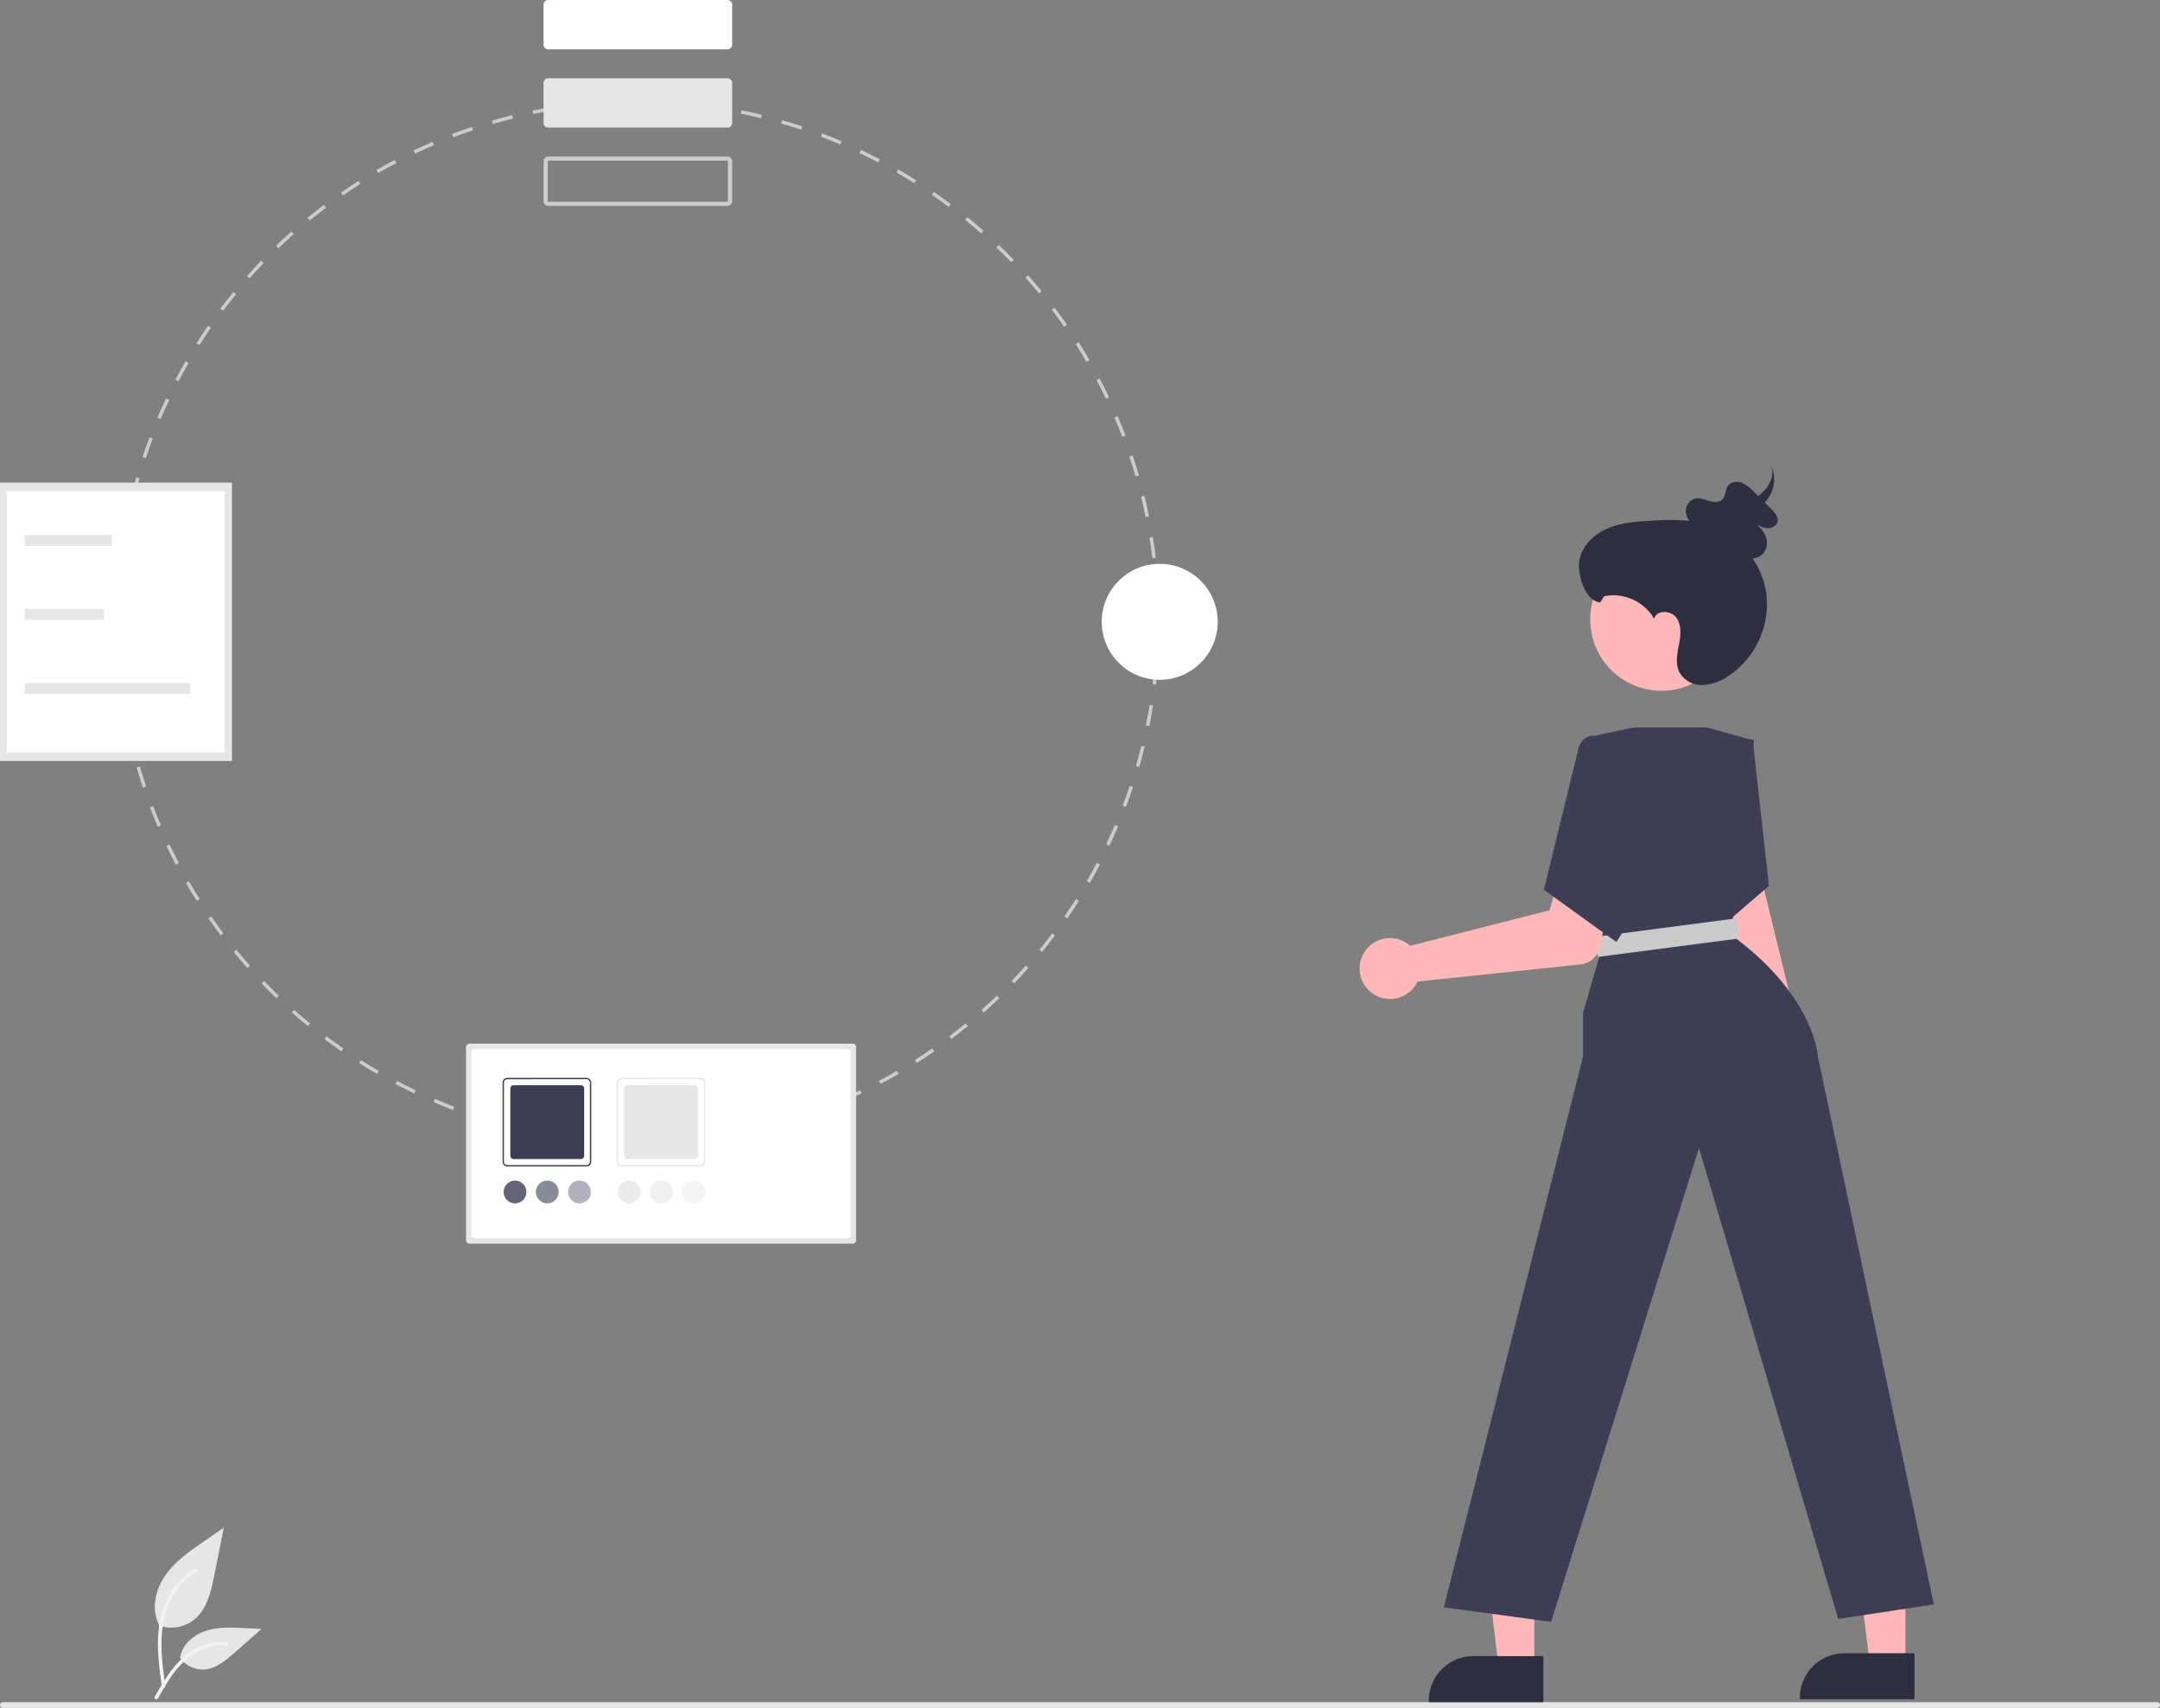 <svg xmlns="http://www.w3.org/2000/svg" data-name="Layer 1" width="745" height="589.133" viewBox="0 0 745 589.133" xmlns:xlink="http://www.w3.org/1999/xlink" style="user-select: auto;"><rect x="0" y="0" width="745" height="589.133" fill="#808080" stroke="none"/><path d="M284.897,447.212c1.033,2.166,2.123,4.343,3.241,6.466l1.061-.559c-1.11-2.109-2.193-4.27-3.219-6.423Z" transform="translate(-227.5 -155.433)" fill="#ccc" style="user-select: auto;"/><path d="M291.635,460.011c1.204,2.079,2.467,4.161,3.753,6.188l1.013-.641c-1.277-2.014-2.528-4.082-3.728-6.147Z" transform="translate(-227.5 -155.433)" fill="#ccc" style="user-select: auto;"/><path d="M279.214,433.923c.851,2.235,1.762,4.49,2.707,6.7l1.104-.471c-.939-2.195-1.843-4.435-2.689-6.656Z" transform="translate(-227.5 -155.433)" fill="#ccc" style="user-select: auto;"/><path d="M299.391,472.227c1.367,1.975,2.794,3.95,4.24,5.87l.958-.722c-1.436-1.907-2.853-3.869-4.211-5.831Z" transform="translate(-227.5 -155.433)" fill="#ccc" style="user-select: auto;"/><path d="M425.512,191.237l.145,1.191v.007c2.371-.291,4.78-.535,7.165-.73l-.1-1.2C430.325,190.7,427.899,190.946,425.512,191.237Z" transform="translate(-227.5 -155.433)" fill="#ccc" style="user-select: auto;"/><path d="M268.849,377.309l-1.2.049c.098,2.404.245,4.835.439,7.235l1.197-.097C269.093,382.115,268.949,379.697,268.849,377.309Z" transform="translate(-227.5 -155.433)" fill="#ccc" style="user-select: auto;"/><path d="M274.613,420.178c.67,2.309,1.397,4.637,2.161,6.918l1.139-.381c-.759-2.266-1.481-4.578-2.147-6.871Z" transform="translate(-227.5 -155.433)" fill="#ccc" style="user-select: auto;"/><path d="M268.699,369.915c0-2.329.045-4.684.134-7l-1.2-.046c-.09,2.331-.135,4.702-.135,7.043v.2h1.2Z" transform="translate(-227.5 -155.433)" fill="#ccc" style="user-select: auto;"/><path d="M268.819,391.803c.29,2.392.632,4.806,1.017,7.175l1.184-.192c-.382-2.353-.722-4.75-1.01-7.127Z" transform="translate(-227.5 -155.433)" fill="#ccc" style="user-select: auto;"/><path d="M269.255,355.727c.188-2.387.426-4.797.702-7.165l-1.192-.142c-.284,2.383-.523,4.812-.712,7.212l1.2.094Z" transform="translate(-227.5 -155.433)" fill="#ccc" style="user-select: auto;"/><path d="M308.101,483.8c1.52,1.856,3.1,3.715,4.7,5.515l.896-.796c-1.589-1.791-3.16-3.634-4.667-5.478Z" transform="translate(-227.5 -155.433)" fill="#ccc" style="user-select: auto;"/><path d="M404.528,544.754c2.332.57,4.711,1.103,7.073,1.581l.238-1.176c-2.346-.471-4.709-1.003-7.026-1.571Z" transform="translate(-227.5 -155.433)" fill="#ccc" style="user-select: auto;"/><path d="M397.141,197.052l.335,1.152c2.292-.669,4.631-1.295,6.953-1.87l-.288-1.165C401.804,195.752,399.449,196.381,397.141,197.052Z" transform="translate(-227.5 -155.433)" fill="#ccc" style="user-select: auto;"/><path d="M411.209,193.573l.241,1.175-.001.001c2.339-.479,4.719-.914,7.081-1.302l-.193-1.184C415.96,192.651,413.562,193.091,411.209,193.573Z" transform="translate(-227.5 -155.433)" fill="#ccc" style="user-select: auto;"/><path d="M418.732,547.632c2.37.375,4.784.713,7.177,1l.142-1.185c-2.376-.286-4.775-.622-7.129-1Z" transform="translate(-227.5 -155.433)" fill="#ccc" style="user-select: auto;"/><path d="M390.602,540.738c2.279.758,4.608,1.481,6.922,2.149l.332-1.153c-2.298-.663-4.611-1.381-6.875-2.135Z" transform="translate(-227.5 -155.433)" fill="#ccc" style="user-select: auto;"/><path d="M328.166,504.675c1.801,1.6,3.659,3.178,5.522,4.7l.763-.932c-1.85-1.512-3.696-3.083-5.485-4.668Z" transform="translate(-227.5 -155.433)" fill="#ccc" style="user-select: auto;"/><path d="M339.4,513.85c1.919,1.443,3.899,2.872,5.883,4.243l.682-.987c-1.971-1.363-3.937-2.781-5.844-4.215Z" transform="translate(-227.5 -155.433)" fill="#ccc" style="user-select: auto;"/><path d="M318.578,493.802l-.865.832c1.67,1.736,3.395,3.46,5.126,5.123l.831-.866C321.951,497.24,320.237,495.528,318.578,493.802Z" transform="translate(-227.5 -155.433)" fill="#ccc" style="user-select: auto;"/><path d="M377.014,535.589c2.221.946,4.489,1.858,6.74,2.711l.43-1.119c-2.241-.846-4.494-1.752-6.7-2.692Z" transform="translate(-227.5 -155.433)" fill="#ccc" style="user-select: auto;"/><path d="M363.893,529.36c2.13,1.12,4.315,2.212,6.495,3.247l.514-1.085c-2.165-1.024-4.335-2.112-6.451-3.224Z" transform="translate(-227.5 -155.433)" fill="#ccc" style="user-select: auto;"/><path d="M351.333,522.097c2.028,1.285,4.117,2.549,6.208,3.758l.6-1.038c-2.077-1.202-4.152-2.458-6.166-3.734Z" transform="translate(-227.5 -155.433)" fill="#ccc" style="user-select: auto;"/><path d="M271.142,406.107c.481,2.355,1.016,4.733,1.593,7.07l1.165-.287c-.572-2.323-1.104-4.684-1.582-7.023Z" transform="translate(-227.5 -155.433)" fill="#ccc" style="user-select: auto;"/><path d="M345.788,222.848c1.964-1.362,3.98-2.699,5.991-3.976l-.643-1.013c-2.024,1.282-4.054,2.629-6.032,4l.684.986Z" transform="translate(-227.5 -155.433)" fill="#ccc" style="user-select: auto;"/><path d="M270.956,341.434c.381-2.36.808-4.743,1.281-7.084l-1.176-.237c-.476,2.356-.91,4.756-1.29,7.132l1.185.19Z" transform="translate(-227.5 -155.433)" fill="#ccc" style="user-select: auto;"/><path d="M318.448,246.154l-.866-.831c-1.666,1.737-3.319,3.531-4.912,5.331l.899.799C315.148,249.66,316.793,247.879,318.448,246.154Z" transform="translate(-227.5 -155.433)" fill="#ccc" style="user-select: auto;"/><polygon points="96.037 85.63 96.036 85.629 96.036 85.629 96.037 85.63" fill="#ccc" style="user-select: auto;"/><path d="M364.21,211.658l-.56-1.061c-2.13,1.118-4.255,2.3-6.33,3.5l.6,1.038C359.981,213.942,362.096,212.771,364.21,211.658Z" transform="translate(-227.5 -155.433)" fill="#ccc" style="user-select: auto;"/><path d="M328.826,236.18l-.8-.9c-1.799,1.598-3.59,3.253-5.321,4.919l.831.864C325.256,239.408,327.035,237.763,328.826,236.18Z" transform="translate(-227.5 -155.433)" fill="#ccc" style="user-select: auto;"/><path d="M626.157,347.826c-.29-2.383-.636-4.797-1.024-7.175l-1.185.194c.387,2.362.729,4.759,1.018,7.126Z" transform="translate(-227.5 -155.433)" fill="#ccc" style="user-select: auto;"/><path d="M626.139,362.319l1.202-.052c-.1-2.399-.246-4.834-.446-7.234l-1.2.1C625.891,357.519,626.039,359.936,626.139,362.319Z" transform="translate(-227.5 -155.433)" fill="#ccc" style="user-select: auto;"/><path d="M390.604,200.356l-.381-1.138c-2.282.766-4.578,1.588-6.823,2.444l.427,1.121C386.058,201.935,388.338,201.116,390.604,200.356Z" transform="translate(-227.5 -155.433)" fill="#ccc" style="user-select: auto;"/><path d="M370.628,208.432c2.149-1.025,4.35-2.021,6.543-2.96l-.472-1.1c-2.208.946-4.424,1.948-6.588,2.98l.517,1.083Z" transform="translate(-227.5 -155.433)" fill="#ccc" style="user-select: auto;"/><path d="M334.298,231.506c1.849-1.514,3.752-3.01,5.655-4.443l-.722-.958c-1.916,1.445-3.832,2.95-5.694,4.475l.761.928Z" transform="translate(-227.5 -155.433)" fill="#ccc" style="user-select: auto;"/><polygon points="55.397 144.555 55.389 144.552 55.388 144.554 55.397 144.555" fill="#ccc" style="user-select: auto;"/><path d="M285.859,293.409l-1.084-.514c-1.033,2.178-2.035,4.407-2.978,6.624l1.092.467C283.828,297.784,284.822,295.571,285.859,293.409Z" transform="translate(-227.5 -155.433)" fill="#ccc" style="user-select: auto;"/><path d="M273.804,327.322c.567-2.32,1.19-4.661,1.85-6.95l-1.153-.332c-.663,2.308-1.292,4.664-1.863,7l1.166.285Z" transform="translate(-227.5 -155.433)" fill="#ccc" style="user-select: auto;"/><path d="M280.203,306.685l-1.123-.424c-.854,2.259-1.672,4.563-2.431,6.848l1.139.379C278.54,311.218,279.353,308.93,280.203,306.685Z" transform="translate(-227.5 -155.433)" fill="#ccc" style="user-select: auto;"/><polygon points="61.576 131.518 61.572 131.516 61.569 131.521 61.576 131.518" fill="#ccc" style="user-select: auto;"/><polygon points="86.07 96.02 86.069 96.019 86.068 96.02 86.07 96.02" fill="#ccc" style="user-select: auto;"/><path d="M308.911,256.94l-.93-.759c-1.52,1.863-3.025,3.784-4.471,5.709l.956.719C305.902,260.697,307.395,258.79,308.911,256.94Z" transform="translate(-227.5 -155.433)" fill="#ccc" style="user-select: auto;"/><path d="M292.552,280.636l-1.039-.6c-1.2,2.088-2.381,4.227-3.5,6.359l1.059.555C290.182,284.831,291.352,282.711,292.552,280.636Z" transform="translate(-227.5 -155.433)" fill="#ccc" style="user-select: auto;"/><polygon points="76.969 107.177 76.966 107.175 76.963 107.178 76.969 107.177" fill="#ccc" style="user-select: auto;"/><path d="M300.257,268.456l-.987-.682c-1.366,1.98-2.713,4.017-4,6.052l1.01.64C297.559,272.445,298.894,270.424,300.257,268.456Z" transform="translate(-227.5 -155.433)" fill="#ccc" style="user-select: auto;"/><polygon points="68.784 119.034 68.78 119.032 68.777 119.037 68.784 119.034" fill="#ccc" style="user-select: auto;"/><path d="M591.256,261.562l-.957.723c1.438,1.904,2.857,3.865,4.218,5.826l.985-.683C594.132,265.453,592.703,263.479,591.256,261.562Z" transform="translate(-227.5 -155.433)" fill="#ccc" style="user-select: auto;"/><path d="M594.637,471.525l.987.682v.005c1.372-1.984,2.72-4.019,4.007-6.053l-1.014-.642C597.337,467.532,596,469.554,594.637,471.525Z" transform="translate(-227.5 -155.433)" fill="#ccc" style="user-select: auto;"/><path d="M599.51,273.457l-1.012.644c1.279,2.011,2.535,4.077,3.735,6.143l1.037-.603C602.062,277.557,600.797,275.481,599.51,273.457Z" transform="translate(-227.5 -155.433)" fill="#ccc" style="user-select: auto;"/><path d="M606.777,285.973l-1.061.56c1.114,2.108,2.199,4.268,3.226,6.419l1.083-.516C608.991,290.273,607.898,288.096,606.777,285.973Z" transform="translate(-227.5 -155.433)" fill="#ccc" style="user-select: auto;"/><path d="M602.35,459.359l1.038.6h.005c1.21-2.09,2.395-4.224,3.504-6.353l-1.062-.559C604.724,455.159,603.55,457.283,602.35,459.359Z" transform="translate(-227.5 -155.433)" fill="#ccc" style="user-select: auto;"/><path d="M582.071,250.362l-.9.8c1.587,1.785,3.159,3.626,4.673,5.473l.927-.763C585.251,254.012,583.671,252.162,582.071,250.362Z" transform="translate(-227.5 -155.433)" fill="#ccc" style="user-select: auto;"/><path d="M590.42,477.372c-1.435,1.906-2.932,3.813-4.448,5.667l.929.759v-.004c1.526-1.862,3.033-3.781,4.478-5.7Z" transform="translate(-227.5 -155.433)" fill="#ccc" style="user-select: auto;"/><path d="M571.313,498.894c-1.722,1.654-3.502,3.297-5.29,4.881l.797.896c1.799-1.594,3.591-3.247,5.324-4.911Z" transform="translate(-227.5 -155.433)" fill="#ccc" style="user-select: auto;"/><path d="M572.013,239.928l-.83.867c1.724,1.651,3.439,3.361,5.1,5.084l.862-.833C575.474,243.311,573.747,241.59,572.013,239.928Z" transform="translate(-227.5 -155.433)" fill="#ccc" style="user-select: auto;"/><path d="M609.068,446.597l1.084.516v-.001c1.036-2.177,2.036-4.403,2.981-6.621l-1.1-.471C611.093,442.224,610.095,444.435,609.068,446.597Z" transform="translate(-227.5 -155.433)" fill="#ccc" style="user-select: auto;"/><path d="M576.41,493.806l.865.832.002.003c1.665-1.732,3.318-3.525,4.918-5.325l-.9-.8C579.71,490.306,578.064,492.086,576.41,493.806Z" transform="translate(-227.5 -155.433)" fill="#ccc" style="user-select: auto;"/><polygon points="396.401 250.478 396.398 250.477 396.398 250.478 396.401 250.478" fill="#ccc" style="user-select: auto;"/><polygon points="398.708 236.169 398.707 236.169 398.707 236.169 398.708 236.169" fill="#ccc" style="user-select: auto;"/><polygon points="339.323 349.241 339.32 349.237 339.318 349.239 339.323 349.241" fill="#ccc" style="user-select: auto;"/><path d="M624.013,398.59c-.381,2.362-.814,4.745-1.289,7.082l1.174.238c.48-2.353.917-4.752,1.3-7.129Z" transform="translate(-227.5 -155.433)" fill="#ccc" style="user-select: auto;"/><path d="M625.731,384.296c-.189,2.378-.43,4.788-.715,7.163l1.191.143c.287-2.392.529-4.818.724-7.211Z" transform="translate(-227.5 -155.433)" fill="#ccc" style="user-select: auto;"/><path d="M626.297,369.511v.4c0,2.387-.048,4.809-.142,7.2l1.2.047h.002c.095-2.407.143-4.844.14-7.252v-.395Z" transform="translate(-227.5 -155.433)" fill="#ccc" style="user-select: auto;"/><path d="M622.219,326.458l-1.165.289c.573,2.314,1.108,4.676,1.59,7.021l1.175-.242C623.335,331.166,622.797,328.788,622.219,326.458Z" transform="translate(-227.5 -155.433)" fill="#ccc" style="user-select: auto;"/><path d="M614.73,433.328l1.122.425v-.001c.857-2.26,1.678-4.563,2.439-6.844l-1.138-.38C616.396,428.795,615.581,431.083,614.73,433.328Z" transform="translate(-227.5 -155.433)" fill="#ccc" style="user-select: auto;"/><path d="M612.997,299.021l-1.1.473c.94,2.183,1.847,4.422,2.7,6.654l1.114-.427C614.853,303.472,613.94,301.221,612.997,299.021Z" transform="translate(-227.5 -155.433)" fill="#ccc" style="user-select: auto;"/><path d="M618.165,312.545l-1.138.382c.762,2.269,1.486,4.577,2.154,6.869l1.152-.335C619.665,317.153,618.931,314.826,618.165,312.545Z" transform="translate(-227.5 -155.433)" fill="#ccc" style="user-select: auto;"/><path d="M621.151,412.696c-.572,2.326-1.197,4.665-1.859,6.955l1.153.333v-.001c.666-2.304,1.295-4.66,1.871-7.001Z" transform="translate(-227.5 -155.433)" fill="#ccc" style="user-select: auto;"/><path d="M440.005,191.261v.006c2.383-.098,4.806-.15,7.197-.161v-1.2c-2.409.004-4.846.055-7.246.155Z" transform="translate(-227.5 -155.433)" fill="#ccc" style="user-select: auto;"/><path d="M468.753,192.358c2.372.28,4.771.614,7.131.99l.188-1.182c-2.378-.382-4.79-.717-7.178-1Z" transform="translate(-227.5 -155.433)" fill="#ccc" style="user-select: auto;"/><path d="M496.949,198.04c2.297.659,4.611,1.375,6.878,2.127l.377-1.139c-2.282-.757-4.611-1.477-6.923-2.141Z" transform="translate(-227.5 -155.433)" fill="#ccc" style="user-select: auto;"/><path d="M490.382,543.539l.287,1.165v-.002c2.339-.575,4.694-1.206,7.001-1.872l-.334-1.153C495.045,542.339,492.706,542.968,490.382,543.539Z" transform="translate(-227.5 -155.433)" fill="#ccc" style="user-select: auto;"/><path d="M469.144,547.413c-2.372.287-4.782.529-7.163.719l.1,1.197c2.397-.193,4.822-.436,7.208-.724Z" transform="translate(-227.5 -155.433)" fill="#ccc" style="user-select: auto;"/><path d="M482.969,194.63c2.346.472,4.71.998,7.027,1.563l.285-1.166c-2.333-.574-4.713-1.099-7.075-1.574Z" transform="translate(-227.5 -155.433)" fill="#ccc" style="user-select: auto;"/><path d="M476.276,546.41l.192,1.185v-.003c2.369-.381,4.768-.819,7.129-1.3l-.239-1.175C481.012,545.594,478.629,546.03,476.276,546.41Z" transform="translate(-227.5 -155.433)" fill="#ccc" style="user-select: auto;"/><path d="M433.121,549.347c2.401.19,4.834.333,7.234.427l.046-1.203c-2.386-.093-4.8-.235-7.186-.424Z" transform="translate(-227.5 -155.433)" fill="#ccc" style="user-select: auto;"/><path d="M561.155,230.326l-.758.93c1.85,1.508,3.697,3.077,5.49,4.662l.795-.899C564.877,233.426,563.017,231.844,561.155,230.326Z" transform="translate(-227.5 -155.433)" fill="#ccc" style="user-select: auto;"/><polygon points="234.581 393.898 234.581 393.895 234.577 393.895 234.581 393.898" fill="#ccc" style="user-select: auto;"/><path d="M454.401,191.238c2.387.091,4.808.231,7.187.416l.094-1.197c-2.395-.187-4.829-.328-7.235-.419Z" transform="translate(-227.5 -155.433)" fill="#ccc" style="user-select: auto;"/><path d="M447.6,548.713v1.2c2.402-.001,4.84-.05,7.248-.145l-.048-1.2C452.408,548.663,449.986,548.713,447.6,548.713Z" transform="translate(-227.5 -155.433)" fill="#ccc" style="user-select: auto;"/><path d="M543.06,521.062l.642,1.014.004.003c2.025-1.286,4.056-2.631,6.036-4l-.682-.987C547.089,518.452,545.071,519.788,543.06,521.062Z" transform="translate(-227.5 -155.433)" fill="#ccc" style="user-select: auto;"/><path d="M504.208,539.533l.38,1.138v-.001c2.281-.761,4.577-1.581,6.827-2.436l-.427-1.121C508.754,537.962,506.473,538.776,504.208,539.533Z" transform="translate(-227.5 -155.433)" fill="#ccc" style="user-select: auto;"/><path d="M560.551,508.443c-1.855,1.516-3.762,3.009-5.662,4.44l.721.958c1.915-1.44,3.833-2.944,5.7-4.469Z" transform="translate(-227.5 -155.433)" fill="#ccc" style="user-select: auto;"/><path d="M537.288,213.87l-.6,1.039c2.071,1.194,4.148,2.448,6.171,3.726l.641-1.014C541.463,216.333,539.373,215.07,537.288,213.87Z" transform="translate(-227.5 -155.433)" fill="#ccc" style="user-select: auto;"/><polygon points="328.111 358.409 328.11 358.408 328.11 358.408 328.111 358.409" fill="#ccc" style="user-select: auto;"/><path d="M549.555,221.622l-.681.988c1.966,1.355,3.934,2.771,5.848,4.208l.721-.959C553.515,224.412,551.534,222.987,549.555,221.622Z" transform="translate(-227.5 -155.433)" fill="#ccc" style="user-select: auto;"/><path d="M511.058,201.456l-.424,1.123c2.241.845,4.494,1.748,6.7,2.685l.467-1.108C515.581,203.217,513.312,202.307,511.058,201.456Z" transform="translate(-227.5 -155.433)" fill="#ccc" style="user-select: auto;"/><path d="M517.648,534.435l.471,1.1v.003c2.209-.943,4.427-1.943,6.591-2.972l-.516-1.084C522.048,532.505,519.842,533.498,517.648,534.435Z" transform="translate(-227.5 -155.433)" fill="#ccc" style="user-select: auto;"/><path d="M524.429,207.133l-.513,1.085c2.164,1.024,4.336,2.107,6.455,3.217l.558-1.063C528.794,209.254,526.608,208.164,524.429,207.133Z" transform="translate(-227.5 -155.433)" fill="#ccc" style="user-select: auto;"/><path d="M530.615,528.26l.559,1.062.004.001c2.127-1.12,4.258-2.297,6.329-3.498l-.6-1.038C534.845,525.979,532.729,527.148,530.615,528.26Z" transform="translate(-227.5 -155.433)" fill="#ccc" style="user-select: auto;"/><path d="M416.552,226.449a1.603,1.603,0,0,1-1.579-1.515l-.001-13.96a1.611,1.611,0,0,1,1.665-1.54l61.747-0a1.598,1.598,0,0,1,1.643,1.513l.001,13.961a1.613,1.613,0,0,1-1.653,1.539H416.616C416.595,226.449,416.573,226.449,416.552,226.449Zm.035-15.602a.159.159,0,0,0-.158.15l.001,13.909a.162.162,0,0,0,.165.125l61.79-0a.171.171,0,0,0,.187-.15l-.001-13.905a.166.166,0,0,0-.165-.125l-61.811-.003Z" transform="translate(-227.5 -155.433)" fill="#ccc" style="user-select: auto;"/><path d="M416.552,199.449a1.603,1.603,0,0,1-1.579-1.515l-.001-13.96a1.614,1.614,0,0,1,1.665-1.54l61.747-0a1.601,1.601,0,0,1,1.643,1.513l.001,13.961a1.605,1.605,0,0,1-1.653,1.539H416.616C416.595,199.449,416.573,199.449,416.552,199.449Z" transform="translate(-227.5 -155.433)" fill="#e5e5e5" style="user-select: auto;"/><path d="M416.552,172.449a1.603,1.603,0,0,1-1.579-1.515l-.001-13.96a1.617,1.617,0,0,1,1.665-1.54l61.747-0a1.603,1.603,0,0,1,1.643,1.513l.001,13.961a1.614,1.614,0,0,1-1.653,1.539H416.616C416.595,172.449,416.573,172.449,416.552,172.449Z" transform="translate(-227.5 -155.433)" fill="#ffffff" style="user-select: auto;"/><g id="b9b363af-5303-4c18-a23e-df3b65209469" data-name="Group 64" style="user-select: auto;"><rect id="e3de4c85-d1c1-42fe-a42c-c18acdd2814e" data-name="Rectangle 25" y="166.479" width="80" height="96" fill="#e6e6e6" style="user-select: auto;"/><rect id="fe265eb4-d8ad-4188-b40e-9412ee773139" data-name="Rectangle 25-2" x="2.296" y="169.433" width="75.146" height="90.175" fill="#fff" style="user-select: auto;"/><rect id="e738187c-325b-4068-9a87-7b14c6a5a06e" data-name="Rectangle 31" x="8.506" y="184.514" width="30.058" height="3.757" fill="#e6e6e6" style="user-select: auto;"/><rect id="b4667f7c-6534-4bc0-a7af-c9425a83f984" data-name="Rectangle 32" x="8.506" y="197.289" width="45.493" height="3.757" fill="#ffffff" style="user-select: auto;"/><rect id="bfd14e20-c4b4-4975-b104-b5d7b17119c2" data-name="Rectangle 38" x="8.506" y="210.063" width="27.397" height="3.757" fill="#e6e6e6" style="user-select: auto;"/><rect id="aefc8445-277c-4a0d-9a38-15f1d129f2f6" data-name="Rectangle 39" x="8.506" y="222.838" width="57.176" height="3.757" fill="#ffffff" style="user-select: auto;"/><rect id="b28680f7-0f2a-4f1c-a56c-8b8834e2a932" data-name="Rectangle 40" x="8.506" y="235.613" width="57.176" height="3.757" fill="#e6e6e6" style="user-select: auto;"/></g><g id="ed001692-4e2b-40c0-8dd4-0752cad6d5fa" data-name="Group 65" style="user-select: auto;"><path id="e8f8166f-e1bc-41da-9765-0616df81a660-744" data-name="Path 1011" d="M389.394,515.413a1.159,1.159,0,0,0-1.158,1.158v66.684a1.159,1.159,0,0,0,1.158,1.158h132.212a1.159,1.159,0,0,0,1.158-1.158v-66.684a1.159,1.159,0,0,0-1.158-1.158Z" transform="translate(-227.5 -155.433)" fill="#e6e6e6" style="user-select: auto;"/><path id="ab70177d-851a-4034-849b-dc5f8bdfad9b-745" data-name="Path 1012" d="M391.247,517.265a1.159,1.159,0,0,0-1.158,1.158v62.98a1.159,1.159,0,0,0,1.158,1.158h128.506a1.159,1.159,0,0,0,1.158-1.158v-62.98a1.159,1.159,0,0,0-1.158-1.158Z" transform="translate(-227.5 -155.433)" fill="#fff" style="user-select: auto;"/><path id="a6de2725-ae37-49ee-b007-49636fd70c7e-746" data-name="Path 1013" d="M429.799,557.785H402.477a1.623,1.623,0,0,1-1.621-1.621v-27.322a1.623,1.623,0,0,1,1.621-1.621h27.322a1.623,1.623,0,0,1,1.621,1.621v27.322A1.623,1.623,0,0,1,429.799,557.785Zm-27.322-30.1a1.159,1.159,0,0,0-1.158,1.158v27.322a1.159,1.159,0,0,0,1.158,1.158h27.322a1.159,1.159,0,0,0,1.158-1.158v-27.323a1.159,1.159,0,0,0-1.158-1.158Z" transform="translate(-227.5 -155.433)" fill="#3f3d56" style="user-select: auto;"/><path id="a19aa1f8-ee50-4a31-b5b0-1f46abbb6fa5-747" data-name="Path 1014" d="M469.161,557.785h-27.322a1.623,1.623,0,0,1-1.621-1.621v-27.322a1.623,1.623,0,0,1,1.621-1.621h27.322a1.623,1.623,0,0,1,1.621,1.621v27.322A1.623,1.623,0,0,1,469.161,557.785Zm-27.322-30.1a1.159,1.159,0,0,0-1.158,1.158v27.322a1.159,1.159,0,0,0,1.158,1.158h27.322a1.159,1.159,0,0,0,1.158-1.158v-27.323a1.159,1.159,0,0,0-1.158-1.158Z" transform="translate(-227.5 -155.433)" fill="#e6e6e6" style="user-select: auto;"/><path id="a2e99a8c-7c3e-4a46-b050-978645415aa0-748" data-name="Path 1015" d="M443.923,529.763a1.159,1.159,0,0,0-1.158,1.158v23.154a1.159,1.159,0,0,0,1.158,1.158h23.158a1.159,1.159,0,0,0,1.158-1.158v-23.15a1.159,1.159,0,0,0-1.156-1.162h-23.16Z" transform="translate(-227.5 -155.433)" fill="#e6e6e6" style="user-select: auto;"/><path id="a1a7701c-a4b3-45f7-ba82-ecc014cc0ab0-749" data-name="Path 1016" d="M404.677,529.763a1.159,1.159,0,0,0-1.158,1.158v23.154a1.159,1.159,0,0,0,1.158,1.158h23.154a1.159,1.159,0,0,0,1.158-1.158v-23.15a1.159,1.159,0,0,0-1.158-1.158Z" transform="translate(-227.5 -155.433)" fill="#3f3d56" style="user-select: auto;"/><path id="b42d7989-02f3-4c84-ad2b-8e00dd2df745-750" data-name="Path 1017" d="M483.166,529.763a1.159,1.159,0,0,0-1.158,1.158v23.154a1.159,1.159,0,0,0,1.156,1.162H506.32a1.159,1.159,0,0,0,1.158-1.158v-23.154a1.159,1.159,0,0,0-1.158-1.158Z" transform="translate(-227.5 -155.433)" fill="#ffffff" style="user-select: auto;"/><path id="f813e1b9-be7f-44e3-b624-f228ad519824-751" data-name="Path 1018" d="M508.523,557.785h-27.317a1.623,1.623,0,0,1-1.621-1.621v-27.322a1.623,1.623,0,0,1,1.621-1.621h27.322a1.623,1.623,0,0,1,1.621,1.621v27.322a1.623,1.623,0,0,1-1.625,1.621Zm-27.322-30.1a1.159,1.159,0,0,0-1.158,1.158v27.322a1.159,1.159,0,0,0,1.158,1.158h27.322a1.159,1.159,0,0,0,1.158-1.158v-27.323a1.159,1.159,0,0,0-1.158-1.158Z" transform="translate(-227.5 -155.433)" fill="#ffffff" style="user-select: auto;"/><circle id="a256ee75-ac51-43d7-97e2-3db24c3be389" data-name="Ellipse 187" cx="217.002" cy="411.15" r="3.936" fill="#e6e6e6" opacity="0.8" style="isolation: isolate; user-select: auto;"/><circle id="aa825252-37aa-41e2-9a2c-ccbee99d2ef1" data-name="Ellipse 188" cx="239.23" cy="411.15" r="3.936" fill="#e6e6e6" opacity="0.4" style="isolation: isolate; user-select: auto;"/><circle id="e2e0d947-3ebc-480d-8987-97d04e023704" data-name="Ellipse 189" cx="228.116" cy="411.15" r="3.936" fill="#e6e6e6" opacity="0.6" style="isolation: isolate; user-select: auto;"/><circle id="a24995dc-8888-4773-9a89-b4343b8ccc71" data-name="Ellipse 190" cx="177.639" cy="411.15" r="3.936" fill="#3f3d56" opacity="0.8" style="isolation: isolate; user-select: auto;"/><circle id="b46cd29b-6d35-4cd2-afa1-c57a3756ab6b" data-name="Ellipse 191" cx="199.867" cy="411.15" r="3.936" fill="#3f3d56" opacity="0.4" style="isolation: isolate; user-select: auto;"/><circle id="f601e6e7-677d-43cb-b027-d603cd29d25a" data-name="Ellipse 192" cx="188.753" cy="411.15" r="3.936" fill="#3f3d56" opacity="0.6" style="isolation: isolate; user-select: auto;"/><circle id="a77d708d-bca5-43b2-b23e-dc16f9e9193a" data-name="Ellipse 193" cx="256.364" cy="411.15" r="3.936" fill="#ffffff" opacity="0.8" style="isolation: isolate; user-select: auto;"/><circle id="e63dac9c-0d6c-4c6c-9542-a36cc92b4df6" data-name="Ellipse 194" cx="278.592" cy="411.15" r="3.936" fill="#ffffff" opacity="0.4" style="isolation: isolate; user-select: auto;"/><circle id="a1090fae-2383-417d-8f76-05f45bb8b5bf" data-name="Ellipse 195" cx="267.478" cy="411.15" r="3.936" fill="#ffffff" opacity="0.6" style="isolation: isolate; user-select: auto;"/></g><circle id="a3d5bffd-d54f-4a9c-b6b3-ef1fd30503af" data-name="Ellipse 18" cx="400" cy="214.479" r="20" fill="#ffffff" style="user-select: auto;"/><path id="b8d1c3cf-0786-4fd7-9dbb-a868aee65219-752" data-name="Path 1032" d="M633.785,368.197h-4.571v-4.57a1.715,1.715,0,1,0-3.429,0v4.57h-4.571a1.715,1.715,0,0,0,0,3.429h4.571v4.571a1.715,1.715,0,0,0,3.429,0v-4.57h4.571a1.715,1.715,0,0,0,0-3.429Z" transform="translate(-227.5 -155.433)" fill="#fff" style="user-select: auto;"/><path id="f09e6b73-ec44-4a81-9472-b9971c159185-753" data-name="Path 944" d="M971.5,744.567h-743a1,1,0,0,1,0-2h743a1,1,0,0,1,0,2Z" transform="translate(-227.5 -155.433)" fill="#e6e6e6" style="user-select: auto;"/><path id="aa6a1b03-01bc-43f9-8d1d-1f66ad434225-754" data-name="Path 1040" d="M849.619,521.809a10.743,10.743,0,0,0-3.069-16.184l-23.222-95.049-16.941,5.408,25.076,94.4a10.8,10.8,0,0,0,18.156,11.425Z" transform="translate(-227.5 -155.433)" fill="#feb8b8" style="user-select: auto;"/><path id="a6949b1a-5963-4d38-a458-8dd742dc2d45-755" data-name="Path 1041" d="M837.618,461.009l-12.38,10.68-17.32,14.929-7.649-39.14-.8-4.07-.631-3.23,17.551-30.57,14.63.84,1,.06.02.22.23,2.05,3,26.98.07.65Z" transform="translate(-227.5 -155.433)" fill="#3f3d56" style="user-select: auto;"/><path id="a122a32d-00ec-400b-9b5e-b1ad39aba6d6-756" data-name="Path 1042" d="M756.698,730.682h-12.26l-5.832-47.288H756.7Z" transform="translate(-227.5 -155.433)" fill="#feb8b8" style="user-select: auto;"/><path id="b2b65556-0eff-4e5d-9831-8f0a24808bed-757" data-name="Path 1043" d="M759.825,726.679H735.68a15.387,15.387,0,0,0-15.387,15.385v.5h39.531Z" transform="translate(-227.5 -155.433)" fill="#2f2e41" style="user-select: auto;"/><path id="ab238a02-974c-41f5-a546-432b685672c0-758" data-name="Path 1044" d="M884.698,729.682h-12.26l-5.832-47.288H884.7Z" transform="translate(-227.5 -155.433)" fill="#feb8b8" style="user-select: auto;"/><path id="fbf45d8a-abbd-48fe-bb2c-575d0dc00298-759" data-name="Path 1045" d="M887.825,725.679H863.68a15.387,15.387,0,0,0-15.386,15.385v.5h39.531Z" transform="translate(-227.5 -155.433)" fill="#2f2e41" style="user-select: auto;"/><path id="e52923a3-9b64-4dc0-8091-79e47d0c746f-760" data-name="Path 1046" d="M894.496,708.858l-33,5-48.01-162.48-50.99,163.48-37-5,48-190v-15l6.5-22.5-.68-6.09-4.73-42.59-2.05-18.47-.133-1.193a4.055,4.055,0,0,1,3.193-4.417h0l15.4-3.24h25.17l14.85,4.09,1.02.28.46.13-.23,1.92-3.48,29.18-.19,1.6-3.36,28.13-.74,6.17c29,21,30,42,30,42Z" transform="translate(-227.5 -155.433)" fill="#3f3d56" style="user-select: auto;"/><circle id="fabcab18-9703-4a51-95d8-135fdfe0b420" data-name="Ellipse 197" cx="573.04" cy="213.712" r="24.561" fill="#feb8b8" style="user-select: auto;"/><rect id="a4f5ffd7-3fc9-4668-bda7-a07509dd6690" data-name="Rectangle 153" x="777.998" y="475.356" width="49" height="7" transform="translate(-282.821 -47.324) rotate(-7.451)" fill="#cbcbcb" style="user-select: auto;"/><path id="ac9b6f70-0563-41e5-b87b-91f360a30f5e-761" data-name="Path 1047" d="M712.579,480.66a10.527,10.527,0,0,1,1.316,1.007l48.056-12.251,3.278-11.593,18.143,2.661-3.809,21.088a8,8,0,0,1-7.035,6.534l-56.111,5.909a10.5,10.5,0,1,1-3.839-13.355Z" transform="translate(-227.5 -155.433)" fill="#feb8b8" style="user-select: auto;"/><path id="eb4c7a3a-cef4-420f-9f99-9f4d4435814b-762" data-name="Path 1048" d="M786.496,415.858l-8.5-6.5c-2.3-.872-5.447,1.605-6,4l-12,49,25,18,3.5-5.5Z" transform="translate(-227.5 -155.433)" fill="#3f3d56" style="user-select: auto;"/><path id="e3fe0647-b177-4f4a-abe6-a260452e1a64-763" data-name="Path 1076" d="M779.441,363.238l1.336-2.151a16.275,16.275,0,0,1,17.239,7.756c.843-3.107,5.854-2.947,7.709-.315s1.444,6.186.842,9.348-1.282,6.6.178,9.467a8.773,8.773,0,0,0,7.67,4.362,16.316,16.316,0,0,0,8.71-2.772,29.818,29.818,0,0,0,13.589-28.735,28.692,28.692,0,0,0-4.722-12.122,5.6,5.6,0,0,0,3.713-1.8,5.942,5.942,0,0,0,.651-6.17,11.181,11.181,0,0,0-3.642-4.322,9.069,9.069,0,0,0,3.854,1.8c1.733.25,3.755-.65,4.069-2.319.3-1.59-.974-3.038-2.151-4.2l-2.29-2.269a14.473,14.473,0,0,0,1.1-1.414,11.375,11.375,0,0,0,.574-12.344c2.185,3.731.268,8.17-3.581,11.2-.124.1-.263.183-.39.277l-1.46-1.447a12.514,12.514,0,0,0-4.109-3.072c-1.616-.62-3.68-.438-4.734.876-1.129,1.407-.813,3.646-2.133,4.884-1.156,1.083-3.037.9-4.593.445s-3.163-1.126-4.735-.783a4.447,4.447,0,0,0-3.109,5.093,6.062,6.062,0,0,0,1.15,2.567,80.108,80.108,0,0,0-13.065-.04c-5.118.285-10.349.64-15.07,2.638s-8.918,5.972-9.789,11.024S774.334,362.794,779.441,363.238Z" transform="translate(-227.5 -155.433)" fill="#2f2e41" style="user-select: auto;"/><g id="a936e062-b340-40f1-9691-dd1057d044d0" data-name="Group 58" style="user-select: auto;"><path id="b857b5d0-4f62-4c06-bd0c-c175361348e0-764" data-name="Path 438" d="M282.259,716.141a12.8,12.8,0,0,0,12.364-2.178c4.33-3.635,5.688-9.623,6.793-15.168l3.268-16.4-6.841,4.711c-4.92,3.388-9.95,6.884-13.356,11.79s-4.893,11.6-2.156,16.914" transform="translate(-227.5 -155.433)" fill="#e6e6e6" style="user-select: auto;"/><path id="ec5e1437-a52d-4082-8bff-cbc88a1edb97-765" data-name="Path 439" d="M283.315,737.136c-.861-6.273-1.747-12.627-1.143-18.967a29.832,29.832,0,0,1,5.752-15.64,26.018,26.018,0,0,1,6.675-6.049c.668-.421,1.282.637.617,1.056a24.735,24.735,0,0,0-9.784,11.805c-2.13,5.418-2.472,11.324-2.105,17.079.222,3.48.692,6.938,1.167,10.391a.634.634,0,0,1-.427.752.615.615,0,0,1-.752-.427Z" transform="translate(-227.5 -155.433)" fill="#f2f2f2" style="user-select: auto;"/><path id="a99bc2f1-681d-4a68-a4d2-93773de40ca8-766" data-name="Path 442" d="M289.513,727.071a9.425,9.425,0,0,0,8.212,4.238c4.157-.2,7.623-3.1,10.743-5.853l9.228-8.147-6.107-.292c-4.392-.21-8.9-.406-13.08.948s-8.041,4.614-8.806,8.944" transform="translate(-227.5 -155.433)" fill="#e6e6e6" style="user-select: auto;"/><path id="ae78d226-4bc9-4363-a654-932dfc4891c6-767" data-name="Path 443" d="M280.881,740.743c4.145-7.335,8.953-15.486,17.544-18.092a19.578,19.578,0,0,1,7.379-.762c.783.068.588,1.275-.194,1.208a18.188,18.188,0,0,0-11.776,3.116,30.61,30.61,0,0,0-8.094,8.735c-1.34,2.041-2.541,4.169-3.742,6.294C281.615,741.92,280.493,741.431,280.881,740.743Z" transform="translate(-227.5 -155.433)" fill="#f2f2f2" style="user-select: auto;"/></g></svg>